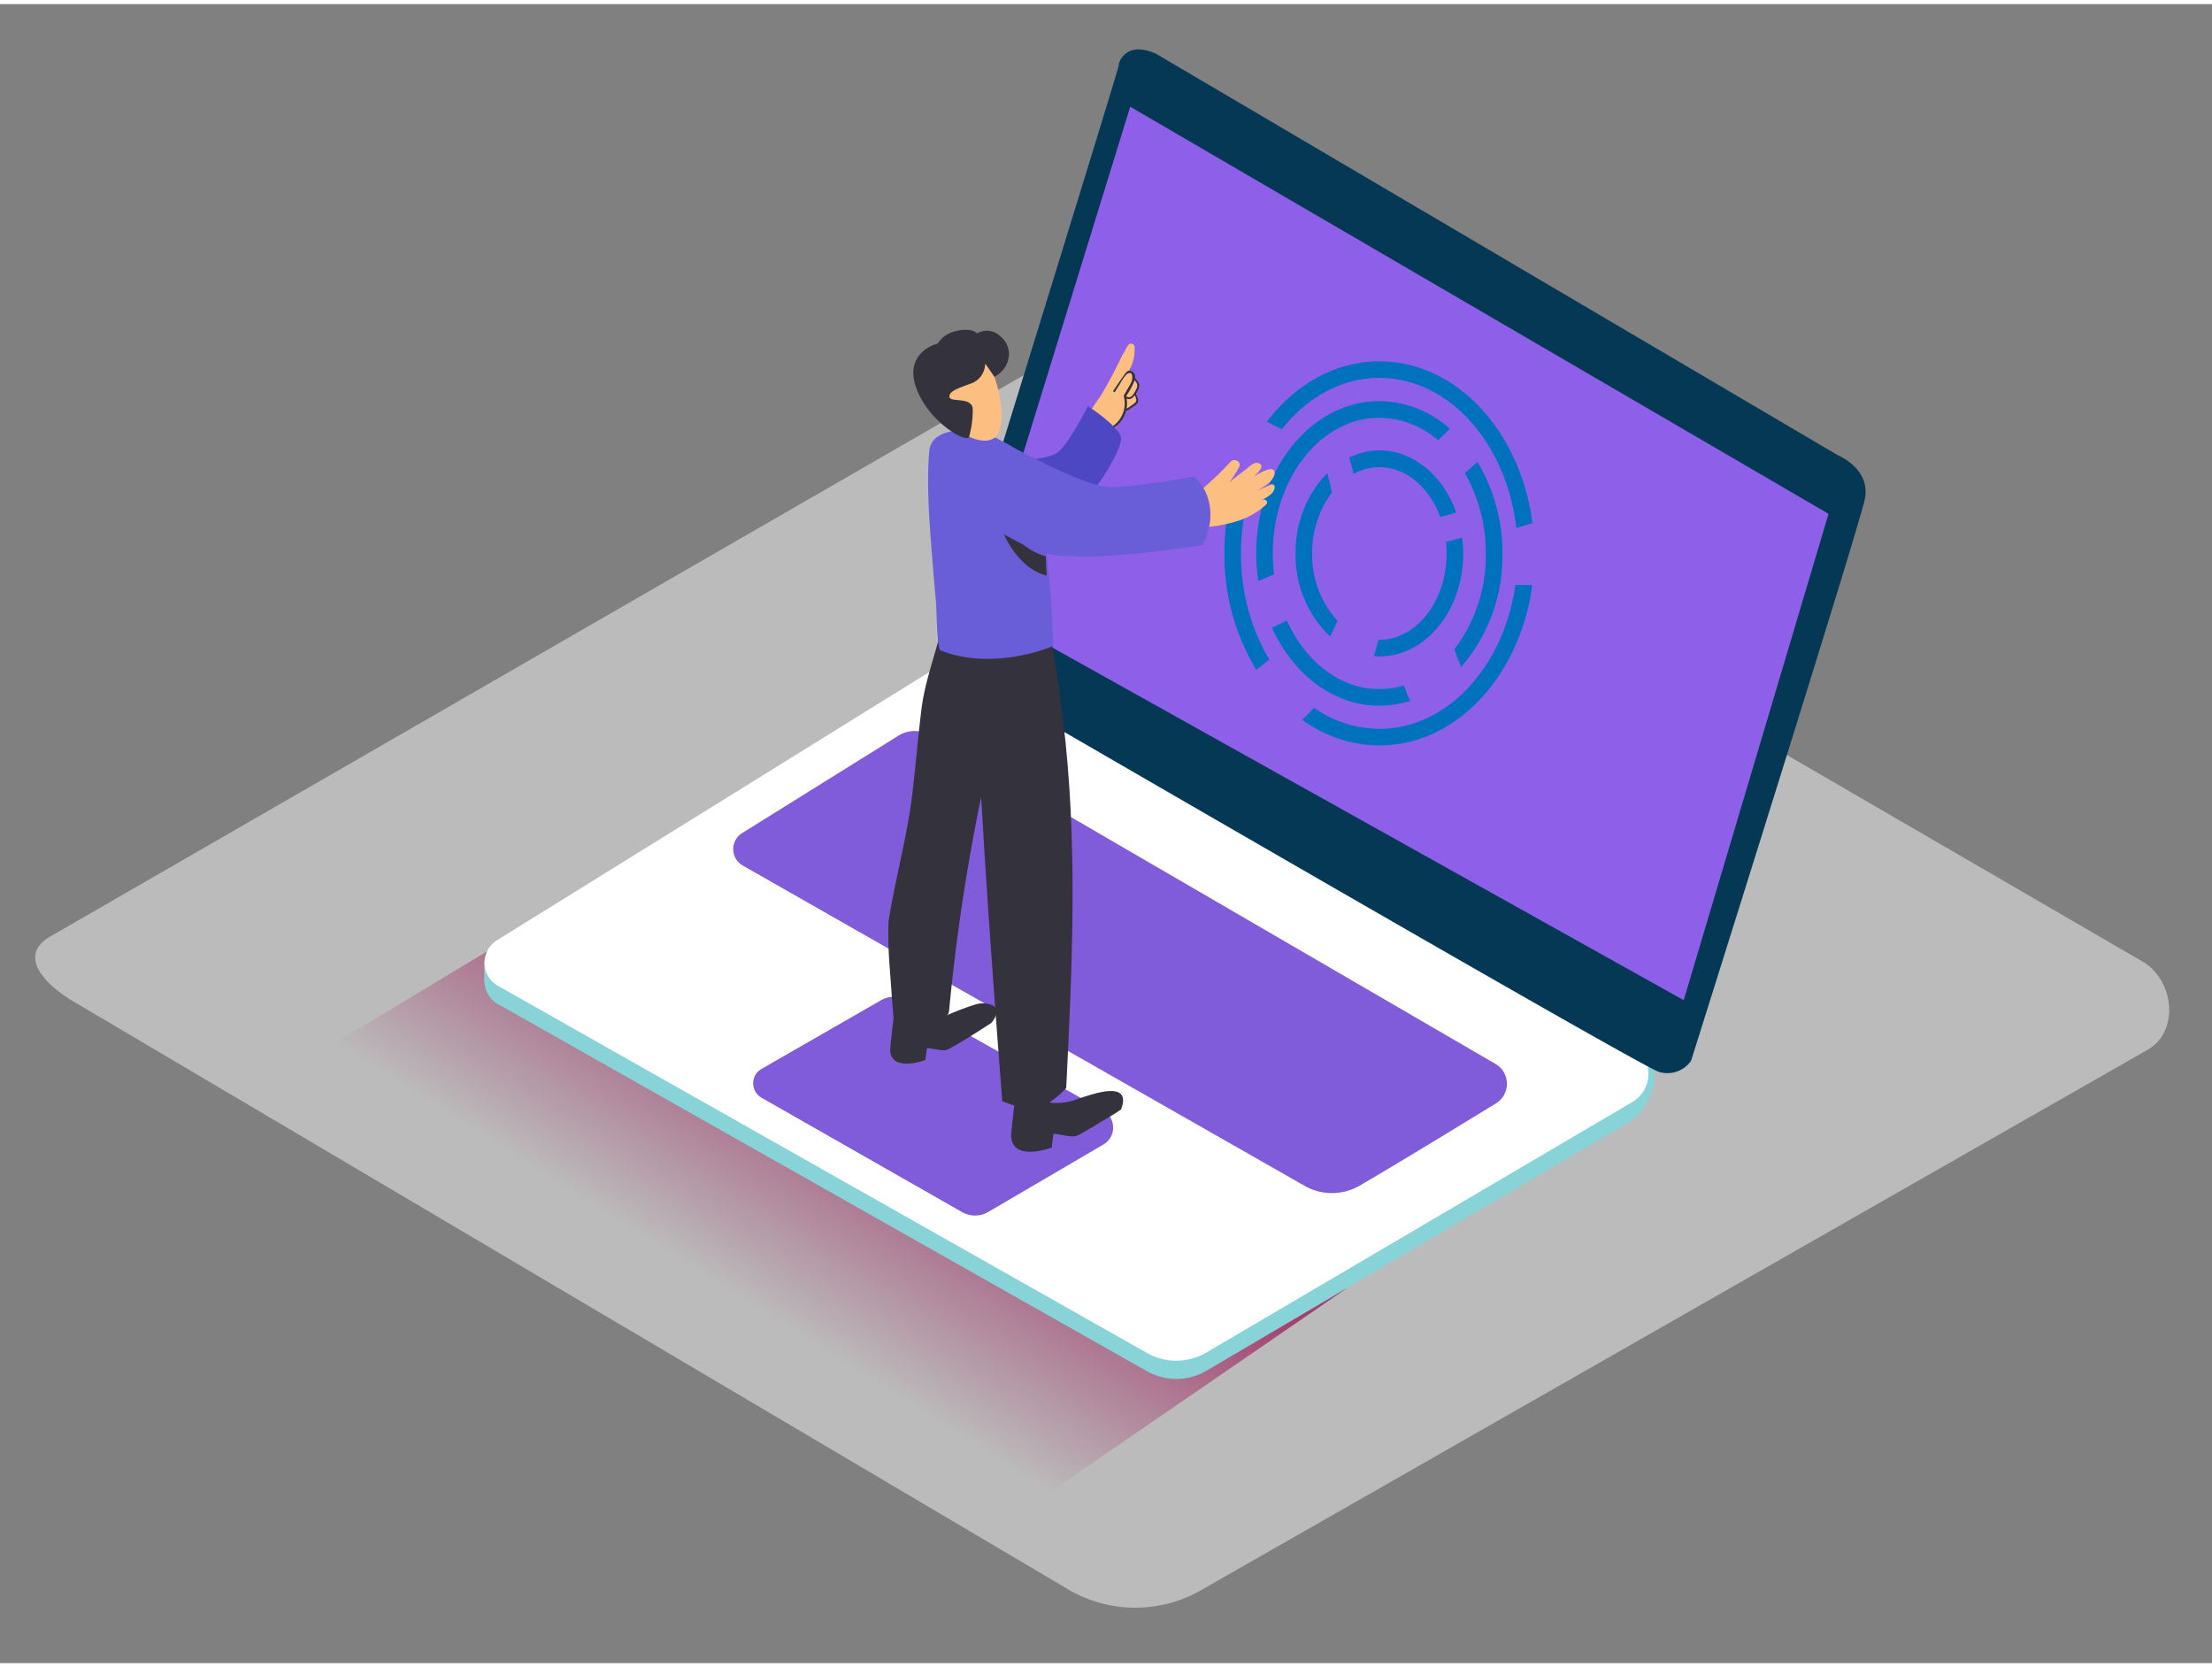 <svg id="Layer_2" data-name="Layer 2" xmlns="http://www.w3.org/2000/svg" xmlns:xlink="http://www.w3.org/1999/xlink" viewBox="0 0 400 300" width="406" height="306" class="illustration styles_illustrationTablet__1DWOa"><rect x="0" y="0" width="400" height="300" fill="#808080" stroke="none"/><defs><linearGradient id="linear-gradient" x1="133.73" y1="234.6" x2="160.7" y2="191.65" gradientUnits="userSpaceOnUse"><stop offset="0.01" stop-color="#bbbbbb"></stop><stop offset="1" stop-color="#a33f6f"></stop></linearGradient></defs><title>PP</title><path d="M193.6,286.92,13.87,180.7c-5.72-3.21-10.63-8.49-5.05-11.94l180.37-104c2.71-1.68,6.82-2.78,9.57-1.18L387.42,173.12c5.72,3.32,6.75,12.6,1,15.93L217.29,286.75A23.9,23.9,0,0,1,193.6,286.92Z" fill="#bbbbbb"></path><path d="M109.27,158.53l-58,34.94s106.22,61.06,134.93,78.12l57.28-39.33" fill="url(#linear-gradient)"></path><polyline points="87.59 172.85 87.59 176.81 89.6 179.27" fill="#adcee1"></polyline><path d="M167.24,124.59l-77.38,48A4.8,4.8,0,0,0,90,180.8l117.42,66.42a10.75,10.75,0,0,0,10.74-.09l77-45.28c5.6-4.6,5.18-13.25,0-13.62L178.43,124.41A10.91,10.91,0,0,0,167.24,124.59Z" fill="#88d3d8"></path><path d="M167.24,121.29l-77.38,48A4.8,4.8,0,0,0,90,177.5l117.42,66.42a10.75,10.75,0,0,0,10.74-.09l77-45.28a6,6,0,0,0,0-10.32L178.43,121.11A10.91,10.91,0,0,0,167.24,121.29Z" fill="#fff"></path><path d="M170.4,114.74S202.53,11,202.33,11s1-4.61,6.75-2L332.39,81.61s6,2.42,4.81,8S305.8,191.08,305.8,191.08a5.21,5.21,0,0,1-5.83,2c-3.76-1.17-126.68-72.57-126.68-72.57S169.19,119,170.4,114.74Z" fill="#053855"></path><polygon points="204.38 18.56 330.66 92.18 304.47 180.12 176.56 108.69 204.38 18.56" fill="#8e60e9"></polygon><path d="M162.49,132.28,134.2,149.91a3.41,3.41,0,0,0,.11,5.86l101.55,57.89a10,10,0,0,0,10,0c6.53-3.8,17.77-10.66,24.65-14.88a4.15,4.15,0,0,0-.08-7.13c-20.54-11.94-87.54-50.91-102.21-59.42A5.53,5.53,0,0,0,162.49,132.28Z" fill="#8e60e9"></path><path d="M164,180.12l35.48,19.95a3.54,3.54,0,0,1,.05,6.15l-20.86,12.21a4.71,4.71,0,0,1-4.71,0l-36.3-20.7a3,3,0,0,1,0-5.15l21.7-12.47A4.71,4.71,0,0,1,164,180.12Z" fill="#8e60e9"></path><path d="M162.49,132.28,134.2,149.91a3.41,3.41,0,0,0,.11,5.86l101.55,57.89a10,10,0,0,0,10,0c6.53-3.8,17.77-10.66,24.65-14.88a4.15,4.15,0,0,0-.08-7.13c-20.54-11.94-87.54-50.91-102.21-59.42A5.53,5.53,0,0,0,162.49,132.28Z" fill="#053855" opacity="0.1"></path><path d="M164,180.12l35.48,19.95a3.54,3.54,0,0,1,.05,6.15l-20.86,12.21a4.71,4.71,0,0,1-4.71,0l-36.3-20.7a3,3,0,0,1,0-5.15l21.7-12.47A4.71,4.71,0,0,1,164,180.12Z" fill="#053855" opacity="0.1"></path><path d="M249.44,67.59c12.57,0,23,11.81,24.76,27.15,1-.29,1.94-.58,2.91-.89C275,77.29,263.39,64.59,249.44,64.59c-8,0-15.26,4.22-20.37,10.94l2.71,1.35C236.3,71.15,242.55,67.59,249.44,67.59Z" fill="#0071bc"></path><path d="M229.53,118.54a37.36,37.36,0,0,1-5.12-19.19,39,39,0,0,1,2.06-12.59,2.5,2.5,0,0,1-.42-.09c-.81-.26-1.63-.52-2.44-.8a41.82,41.82,0,0,0-2.2,13.49,40.18,40.18,0,0,0,5.75,21Q228.34,119.45,229.53,118.54Z" fill="#0071bc"></path><path d="M274.05,105c-2.12,14.8-12.34,26.06-24.61,26.06a20.81,20.81,0,0,1-11.82-3.8c-.69.74-1.41,1.46-2.16,2.13a23.83,23.83,0,0,0,14,4.67c13.86,0,25.4-12.55,27.63-29Z" fill="#0071bc"></path><path d="M230.17,99.34c0-13.52,8.64-24.53,19.26-24.53a16.39,16.39,0,0,1,10.63,4.08q1.05-1.06,2.13-2.1a19.39,19.39,0,0,0-12.76-5c-12.28,0-22.26,12.35-22.26,27.53a33.88,33.88,0,0,0,.37,5l2.86-1.21A31.23,31.23,0,0,1,230.17,99.34Z" fill="#0071bc"></path><path d="M253.84,123.22a15.33,15.33,0,0,1-4.4.65c-7.15,0-13.39-5-16.72-12.38q-1.34.66-2.71,1.28c3.82,8.4,11.09,14.1,19.43,14.1A18.24,18.24,0,0,0,255,126C254.59,125.08,254.22,124.15,253.84,123.22Z" fill="#0071bc"></path><path d="M263,116.68c.38,1.07.79,2.13,1.22,3.18a30.6,30.6,0,0,0,7.46-20.52,31.74,31.74,0,0,0-4.51-16.54l-2.29,2a29,29,0,0,1,3.8,14.56A28.07,28.07,0,0,1,263,116.68Z" fill="#0071bc"></path><path d="M249.44,83.74c4.87,0,9.07,3.71,11,9,1-.25,1.94-.51,2.9-.79-2.33-6.6-7.68-11.24-13.9-11.24A12.62,12.62,0,0,0,244,82c.28,1,.54,2,.78,2.94A9.81,9.81,0,0,1,249.44,83.74Z" fill="#0071bc"></path><path d="M264.39,96.47c-1,.28-1.94.54-2.92.8a20,20,0,0,1,.12,2.08c0,8.6-5.45,15.6-12.15,15.6h-.17c-.26,1-.53,2-.82,2.95.33,0,.66.06,1,.06,8.35,0,15.15-8.35,15.15-18.6A22.71,22.71,0,0,0,264.39,96.47Z" fill="#0071bc"></path><path d="M240.53,114.34c.45-.94.9-1.87,1.36-2.8a17.5,17.5,0,0,1-4.6-12.2,18,18,0,0,1,3.58-11.05c-.28-1.16-.56-2.33-.86-3.48a20.37,20.37,0,0,0-5.72,14.53A20.13,20.13,0,0,0,240.53,114.34Z" fill="#0071bc"></path><path d="M229.71,86.92c-.79.36-1.56.73-2.34,1.1.61-.38,1.22-.78,1.8-1.21s1.44-1.39,1.31-2.18c-.19-1.19-2.25-.13-3.79.83,1.07-.93,1.95-2,1-2.41s-1.91.76-2.48,1.16c-1,.72-2,1.49-2.93,2.31a20.63,20.63,0,0,0,1.78-2.8c.55-.92-.82-1.68-1.49-1a58.07,58.07,0,0,1-6.11,5.75.94.94,0,0,0-.25.28l-1.33,0c-.4,0-.77,0-1.14,0l-.32,0a.81.81,0,0,0-.75.23,2.59,2.59,0,0,0-.5.23.84.84,0,0,0-.14.12c-.44,0-.88.08-1.31.14a1,1,0,0,0-.71,1.37l-.18-.1c-1-.61-1.77,1-.79,1.63A13.2,13.2,0,0,0,216,94.31a.42.42,0,0,0,.46.37,27.24,27.24,0,0,0,7.63-1.3,4.65,4.65,0,0,0,.89-.35,13.45,13.45,0,0,0,4-2.55.5.5,0,0,0-.49-.84l-.43.13c.28-.16.56-.31.83-.48.68-.43,1.49-.95,1.6-1.81A.51.51,0,0,0,229.71,86.92Z" fill="#fcbf81"></path><path d="M196.41,77.1a10,10,0,0,1,.68-1.34.14.14,0,0,0,0,.07.18.18,0,0,0,.32.05l.49-.75a.87.87,0,0,0,0,.29.75.75,0,0,0,.83.59.74.74,0,0,0,.66-.93l.23-.26a.74.74,0,0,0,0,.23.65.65,0,0,0,1.08.27c.09-.07.16-.16.25-.24a.55.55,0,0,0,.44,0,16.8,16.8,0,0,0,1.88-.77.29.29,0,0,1-.09-.46,18.76,18.76,0,0,1,2.28-1.58l.1,0,0-.08a2.56,2.56,0,0,0-.12-1.84,2,2,0,0,0,.41-1.7.31.31,0,0,1-.17-.07,1.39,1.39,0,0,1-.29-.34,1.94,1.94,0,0,1-.32-.59.26.26,0,0,1,.1-.29c-.3-.4-.64-.77-1-1.11a7.5,7.5,0,0,0,1-4.21.64.64,0,0,0-1.2-.31,13.59,13.59,0,0,0-.79,1.44.54.54,0,0,0-.18.2A79.58,79.58,0,0,1,199,70.9c-.26.41-3.45,4.81-3.09,4.91C195.8,76,193.19,82,196.41,77.1Zm1.89-1.86s0,0,0,0a.17.17,0,0,0,.26,0l0,0a.66.66,0,0,0,.55.11.42.42,0,0,1-.84-.06Z" fill="#fcbf81"></path><path d="M196.75,75.7a7,7,0,0,0,1.72-2,1.34,1.34,0,0,1,1.86-.52,7.86,7.86,0,0,0,.07-1.07c0-1.81,2.85-1.84,2.82,0a6.86,6.86,0,0,1-1.09,4,11.55,11.55,0,0,1-3.07,2.72,1.45,1.45,0,0,1-2.15-1.09l-.13-.1A1.42,1.42,0,0,1,196.75,75.7Z" fill="#fcbf81"></path><path d="M201.27,76.78a5.72,5.72,0,0,0,2.39-3.34.16.16,0,0,0,.23.05l1.13-.76a2.63,2.63,0,0,0,.63-.52c.41-.52,0-1.12-.16-1.66a.17.17,0,0,0-.06-.08l.16-.27a2.41,2.41,0,0,0,.42-1.4c-.08-.49-.54-.81-.76-1.23a1.09,1.09,0,0,0-.66-1.2c-.6-.27-.93.18-1.26.62q-1,1.42-2,2.91c-.12.19.19.36.31.17.34-.54.68-1.07,1-1.59a6.64,6.64,0,0,1,1.14-1.59c1.26-.73,1,1,.81,1.46-.12.26-.27.51-.42.76l-.95,1.68a.17.17,0,0,0,0,0,.16.16,0,0,0,0,.14,5,5,0,0,1-2.17,5.51C200.9,76.6,201.09,76.9,201.27,76.78ZM203.83,71a.16.16,0,0,0-.19,0l0-.12a13.4,13.4,0,0,0,1.54-2.87c.09.11.18.22.26.34a1.07,1.07,0,0,1,.07,1.18C205.25,70.13,204.6,71.48,203.83,71Zm-.11,2.14a4.93,4.93,0,0,0,0-1.81c.6.3,1.12-.1,1.49-.59a3.89,3.89,0,0,1,.25.7.73.73,0,0,1-.38.78C204.64,72.59,204.17,72.88,203.72,73.18Z" fill="#34323d"></path><path d="M181.12,82.46s8.23.39,10.37-1.58,5.23-8.18,5.23-8.18,5.67,3.64,6,5.74S196.76,90.69,194,91.37" fill="#4d47c4"></path><path d="M168.64,183.93s7-3.09,8.63-3.22,4.47.45,2,3.52c0,0-7.32,4.79-8.28,4.94s-3.31-.58-3.37-.33-.28,2.1-.28,2.1-6.12,2.33-6.38-1.76c0-.53.88-8.13.88-8.13" fill="#34323d"></path><path d="M160.66,166c1.21-7.86,3.42-15.48,4.35-23.44.58-5,1-10,1.61-15s2.48-9.84,3.68-14.79a.54.54,0,0,0-.25-.61c.06-.17.11-.35.16-.52.62-.59,1.25-1.15,1.86-1.68l8.55,5.76s-.05,5.24-.32,12.82c-1,4.42-1.75,8.37-2.87,12.56a1.1,1.1,0,0,1,.26,1,355.19,355.19,0,0,0-6.07,40,1.16,1.16,0,0,1-.76,1l-.24,2.07c-7.44,2.87-9.07-2.13-9.07-2.13s-.34-4.26-.76-10.18C160.65,170.55,160.61,168.27,160.66,166Z" fill="#34323d"></path><path d="M183.86,195.37l4.13,1.48a2.28,2.28,0,0,0,1.67,1.52.92.92,0,0,0,.58.32,10.83,10.83,0,0,0,4.91-.8c2-.62,9.71-3.58,7.56,2-1.41,1-3,1.85-4.43,2.73-.81.49-1.63,1-2.46,1.44a4.88,4.88,0,0,1-1.44.67c-1.11.17-3.81-.67-3.88-.38s-.32,2.42-.32,2.42-7,2.68-7.34-2C182.8,204.1,183.86,195.37,183.86,195.37Z" fill="#34323d"></path><path d="M178,153.08c-.86-13.9-1.34-27.88-4.27-41.55-.13-3.55-2.43-1.28-2.27-2.69,1.25-11.43,17.91,2.17,17.91,2.17.67.55.76,4.06.89,4.85q1.13,6.59,1.93,13.22c2.76,22.33,1.74,44.54.61,66.94-3.54,3.62-5.86,4.7-11.56,2.36-1.14-14.66-2.22-29.32-3.16-44Z" fill="#34323d"></path><path d="M187,84c-.16-.72-2-1.21-2.58-1.51-1.29-.7-.54-1.92-1.8-2.68A43.37,43.37,0,0,0,176.85,77h-.05c-3.16,0-8.46-.18-8.78,4-.49,6.5.08,13,.58,19.46.2,2.6.43,5.18.66,7.72.08.93.2,8.43.76,8.66,6.27,2.6,14.29,1.68,20.43-.75A208.6,208.6,0,0,0,187,84Z" fill="#695dd8"></path><path d="M181.32,90.54a10.6,10.6,0,0,0,7.79,9.31c0,.43.13,3.07.18,3.5-5-1.2-8.7-7.49-9.22-12.81C180,89.74,181.24,89.74,181.32,90.54Z" fill="#34323d"></path><path d="M178.26,63.86c.41.11,3.92,8.17,2.54,13.06s-9.69-.14-11.78-3.87S170.4,61.82,178.26,63.86Z" fill="#fcbf81"></path><path d="M178.15,65a3.87,3.87,0,0,1-2.32,3.52c-2.33.86-4.26,1.44-4.14,2.52s4.21-.15,4.22,2.31a18.37,18.37,0,0,1-.67,4.91c-.26,1.21-7.24-2.49-9.54-8.81s3.46-8,3.74-8,.8-1.76,3.63-2.37,3.62.48,3.62.48a3.43,3.43,0,0,1,4.13.45c2.61,2.07,1.94,5.85-1,7.38Z" fill="#34323d"></path><path d="M181.31,79.09s14.38,8.24,19.56,8.25c3.74,0,11.14-1.21,15-1.89,3.56,3,3.8,8.3,1.59,12.35-6.28,1-24.88,3.7-30.71.81-7.06-3.5-14.83-8.19-14.83-8.19S164.86,83.53,181.31,79.09Z" fill="#695dd8"></path></svg>